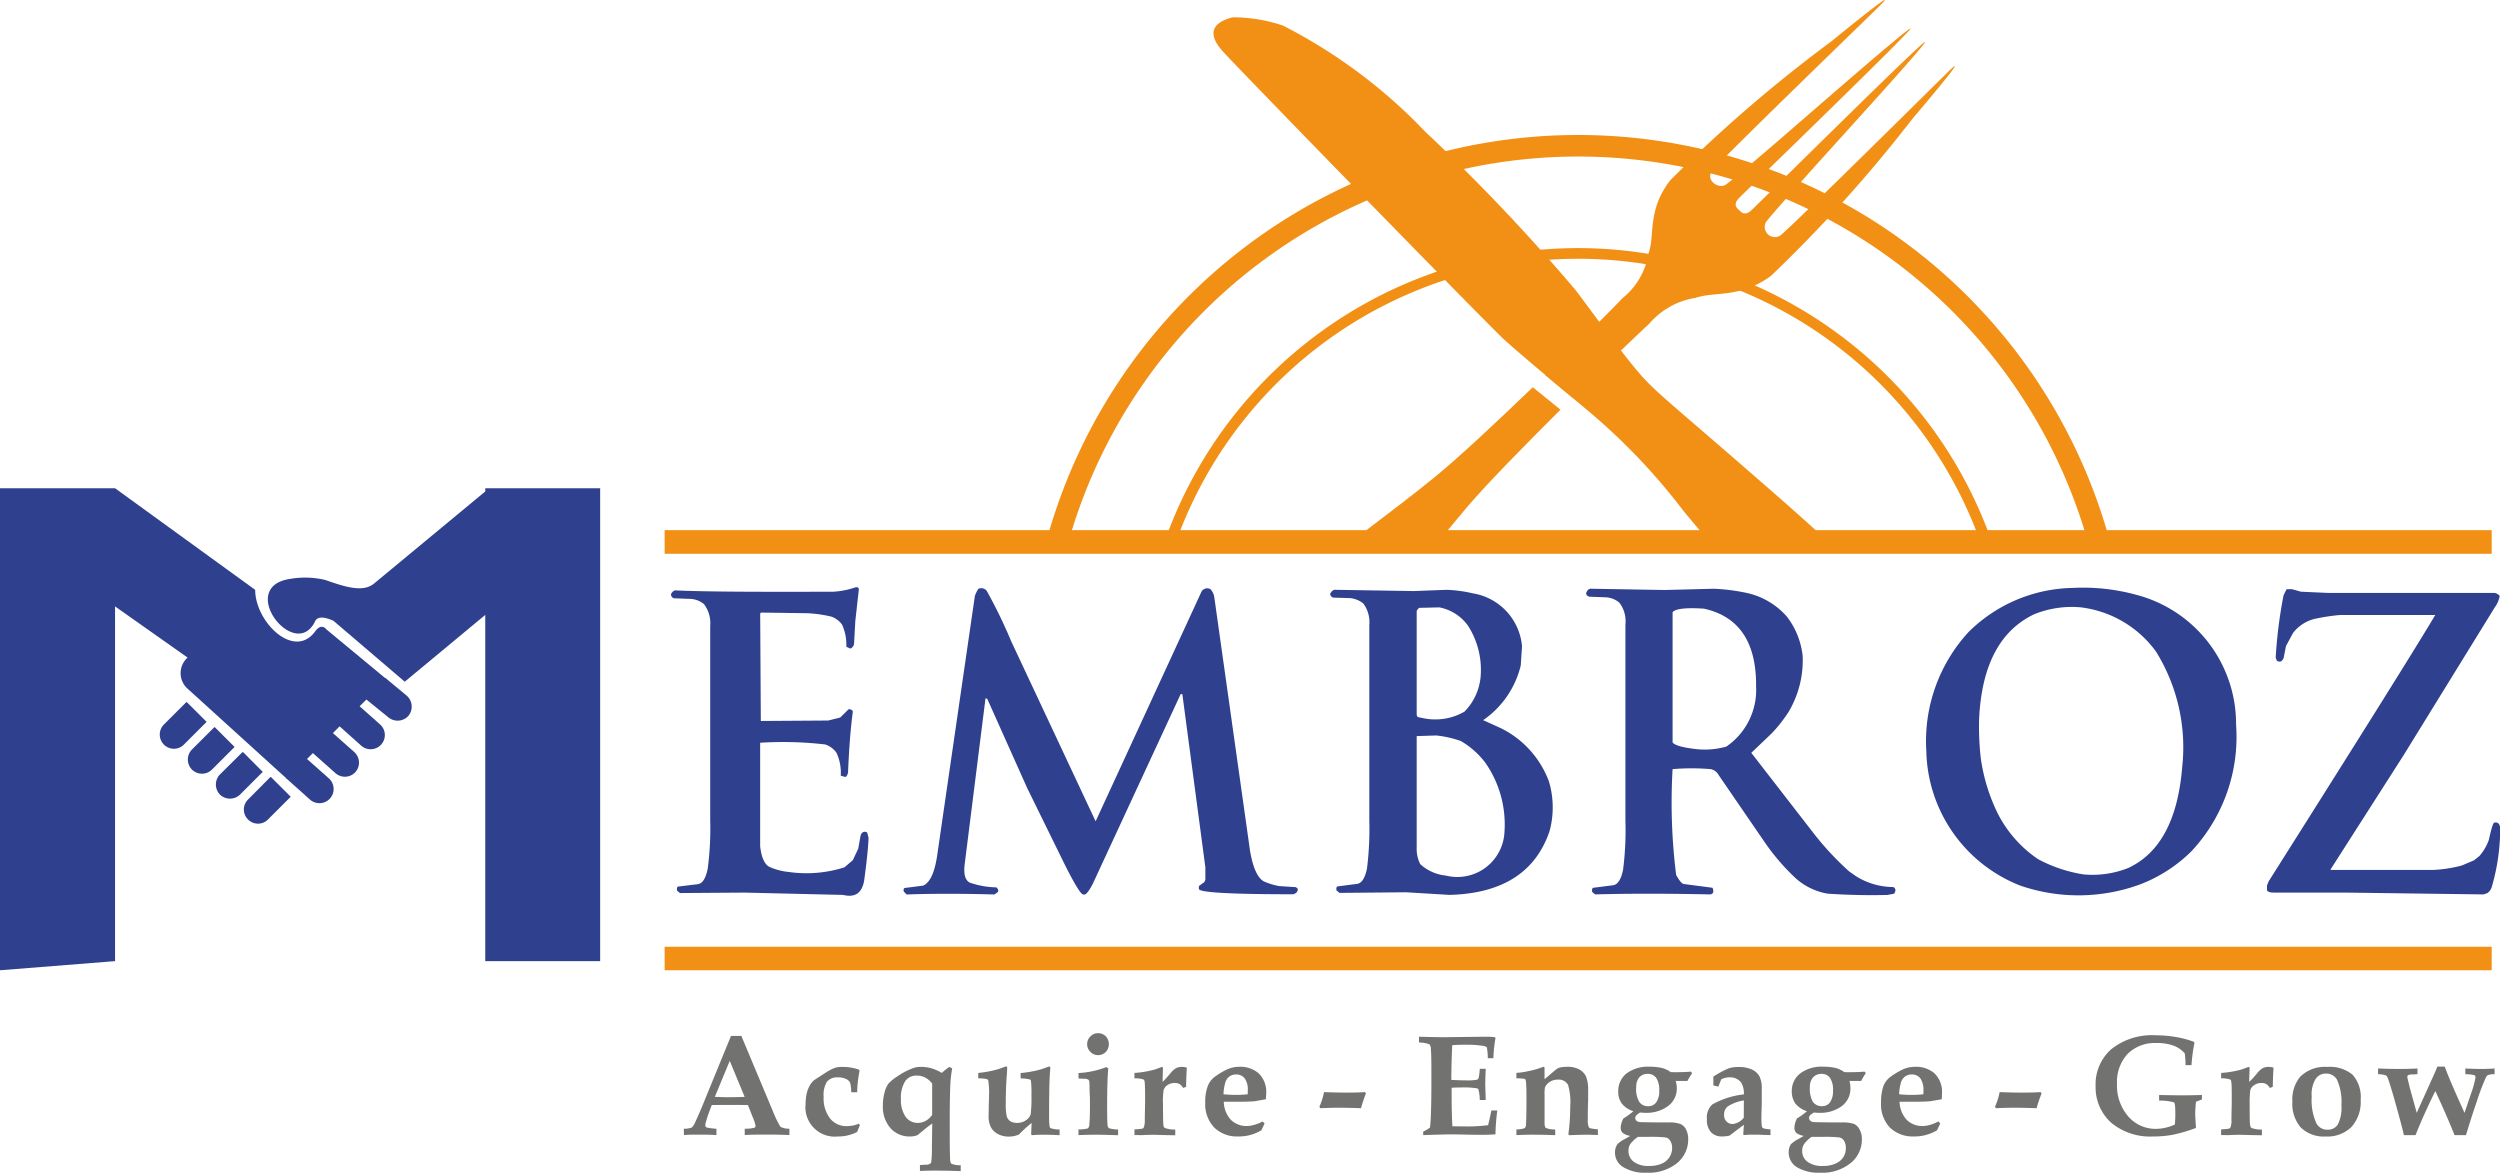 <svg xmlns="http://www.w3.org/2000/svg" width="83.831" height="39.327" viewBox="0 0 83.831 39.327"><g transform="translate(0 0.212)"><g transform="translate(0 -0.212)"><path d="M4359.266,3428H4298v.793h61.266Z" transform="translate(-4275.713 -3410.223)" fill="#f29015" fill-rule="evenodd"/><path d="M4359.266,6122H4298v.788h61.266Z" transform="translate(-4275.713 -6090.253)" fill="#f29015" fill-rule="evenodd"/><path d="M4339.081,3797.144c.923.042,2.681.052,5.269.042a2.752,2.752,0,0,0,.726-.145c.067-.016.109.005.119.062l-.119,1.063-.042.757a.2.2,0,0,1-.125.171l-.135-.062a1.616,1.616,0,0,0-.145-.747.773.773,0,0,0-.342-.259,4.153,4.153,0,0,0-.851-.119l-1.529-.021-.021.042.021,3.593,2.261-.015.4-.1.285-.28c.077,0,.124.026.14.083-.078.571-.129,1.255-.161,2.043-.026.1-.057.145-.1.145l-.145-.042a1.58,1.58,0,0,0-.14-.762.723.723,0,0,0-.384-.285,12.319,12.319,0,0,0-2.178-.057v3.474c.042.363.14.591.3.684a2.059,2.059,0,0,0,.664.176,4.2,4.2,0,0,0,1.862-.156l.28-.239.182-.384.083-.461c.052-.109.129-.135.218-.083l.046.176c-.015.368-.067.835-.145,1.416-.067.43-.3.6-.71.5l-3.308-.078-2.162.015-.094-.078c-.016-.078-.005-.129.036-.14l.648-.078c.161-.016.275-.187.342-.524a10.432,10.432,0,0,0,.083-1.633v-6.508a1.054,1.054,0,0,0-.208-.726.766.766,0,0,0-.44-.176l-.565-.021a.132.132,0,0,1-.1-.145C4338.951,3797.17,4339.014,3797.128,4339.081,3797.144Z" transform="translate(-4316.395 -3777.345)" fill="#2f408f"/><path d="M5845.208,3804.135a.23.23,0,0,1,.26.078,16.971,16.971,0,0,1,.824,1.7l2.826,6.026,3.552-7.706a.222.222,0,0,1,.3-.078.511.511,0,0,1,.125.254l1.2,8.514c.094.555.244.9.457,1.027a2.138,2.138,0,0,0,.529.161l.555.036.063.057c0,.093-.052.15-.155.181q-3.166,0-3.164-.181v-.093l.135-.1a.157.157,0,0,0,.083-.135v-.394l-.772-5.808h-.057l-2.945,6.357c-.145.28-.249.4-.316.358-.067.026-.265-.29-.6-.949l-1.281-2.608-1.343-3-.058-.021-.694,5.527c-.047.348,0,.565.161.654a2.856,2.856,0,0,0,.892.161c.063.052.083.1.057.156l-.119.083c-1.094-.031-2.074-.031-2.945,0l-.094-.1c-.015-.068,0-.109.037-.119l.612-.078c.238-.1.394-.457.477-1.048l1.26-8.675Q5845.169,3804.135,5845.208,3804.135Z" transform="translate(-5812.379 -3784.398)" fill="#2f408f"/><path d="M8606.211,3814.087v3.505l.035.062.208.042a1.956,1.956,0,0,0,1.358-.223,1.908,1.908,0,0,0,.545-1.2,2.748,2.748,0,0,0-.42-1.675,1.54,1.54,0,0,0-.965-.622l-.685.016Zm0,4.205v3.749a1.121,1.121,0,0,0,.119.544,1.479,1.479,0,0,0,.86.384,1.582,1.582,0,0,0,1.965-1.467,3.621,3.621,0,0,0-.643-2.318,2.808,2.808,0,0,0-.819-.726,3.587,3.587,0,0,0-.824-.187Zm-2.707-4.905,2.607.042,1.1-.042a4.561,4.561,0,0,1,.887.119,1.972,1.972,0,0,1,1.645,1.773l-.042.643a3.115,3.115,0,0,1-1.261,1.836l.617.28a3.258,3.258,0,0,1,1.588,1.773,3.04,3.04,0,0,1,.021,1.669c-.467,1.379-1.587,2.09-3.351,2.137l-1.467-.088-2.225.021-.1-.083c-.016-.078,0-.125.036-.135l.643-.083c.161-.016.275-.187.343-.519a10.885,10.885,0,0,0,.077-1.634v-6.523a1.05,1.05,0,0,0-.2-.726.828.828,0,0,0-.446-.182l-.561-.016c-.077-.026-.113-.078-.1-.145C8603.374,3813.413,8603.437,3813.372,8603.5,3813.387Z" transform="translate(-8558.706 -3793.609)" fill="#2f408f"/><path d="M10258.229,3807.46v4.366c.067.093.332.171.788.223a2.657,2.657,0,0,0,1.012-.083,2.3,2.3,0,0,0,1-2.012c.015-1.483-.571-2.354-1.748-2.614C10258.675,3807.3,10258.322,3807.341,10258.229,3807.46Zm-2.717-.788,2.453.042,1.644-.042a6.463,6.463,0,0,1,1.031.125,2.5,2.5,0,0,1,1.421.809,2.616,2.616,0,0,1,.529,1.317,3.384,3.384,0,0,1-.467,1.872,4.794,4.794,0,0,1-.57.726l-.685.653,2.105,2.717a9.859,9.859,0,0,0,1.177,1.26l.223.156a2.373,2.373,0,0,0,1.261.368c.083.052.088.129.021.223l-.223.042c-.7.016-1.354,0-1.992-.042a2.13,2.13,0,0,1-1.072-.508,7.32,7.32,0,0,1-1.079-1.26l-1.515-2.209a.387.387,0,0,0-.27-.2,7.493,7.493,0,0,0-1.275,0,19.476,19.476,0,0,0,.119,3.547c.109.2.2.306.265.306l.954.125c.057.135.026.208-.078.223q-2.216-.047-3.857,0l-.1-.083c-.011-.083,0-.13.041-.14l.648-.083c.166-.016.279-.187.348-.524a10.466,10.466,0,0,0,.078-1.649v-6.57a1.027,1.027,0,0,0-.2-.731.76.76,0,0,0-.445-.182l-.565-.021c-.083-.026-.119-.073-.1-.14C10255.377,3806.7,10255.444,3806.662,10255.512,3806.672Z" transform="translate(-10202.143 -3786.93)" fill="#2f408f"/><path d="M12458.029,3804.655a9.681,9.681,0,0,0,.058,1.291,6.147,6.147,0,0,0,.55,1.81,4.081,4.081,0,0,0,1.374,1.571,4.809,4.809,0,0,0,1.515.508,3.242,3.242,0,0,0,1.514-.218q1.586-.747,1.8-3.376a6.088,6.088,0,0,0-.876-3.874,3.66,3.66,0,0,0-2.541-1.488,3.365,3.365,0,0,0-1.545.233C12458.72,3801.663,12458.107,3802.845,12458.029,3804.655Zm3.081-4.423a6.8,6.8,0,0,1,2.437.3,4.475,4.475,0,0,1,3.1,4.283,5.619,5.619,0,0,1-1.494,4.242,4.971,4.971,0,0,1-1.727,1.115,6,6,0,0,1-4.008.042,4.956,4.956,0,0,1-3.158-4.516,5.405,5.405,0,0,1,1.415-3.988A5.083,5.083,0,0,1,12461.11,3800.231Z" transform="translate(-12391.666 -3780.515)" fill="#2f408f"/><path d="M14658.3,3812.3a15.526,15.526,0,0,1,.265-2.1l.1-.2h.182l.3.083.934.042h5.569a.3.3,0,0,1,.161.1.881.881,0,0,1-.161.378l-3.06,4.962-2.447,3.827v.021h3.443a4.571,4.571,0,0,0,.943-.145l.42-.176.182-.145a1.674,1.674,0,0,0,.316-.539c.083-.374.141-.565.182-.581.119-.026.187.036.2.187a7.046,7.046,0,0,1-.28,1.96.382.382,0,0,1-.155.218l-.125.042-4.678-.062h-2.364c-.119,0-.191-.026-.218-.078v-.161l.057-.14q4.707-7.444,5.586-8.929h-3.185a6.486,6.486,0,0,0-.9.14,1.315,1.315,0,0,0-.684.461l-.238.441-.078.4c-.042.094-.094.135-.161.119l-.062-.021Z" transform="translate(-14581.991 -3790.242)" fill="#2f408f"/><path d="M3.858,3160.962l2.432,1.716a.7.7,0,0,0,.016,1.058l3.319,3.013,3.339-3.344-2.017-1.67s-.161-.233-.373.057c-.705.98-2.017-.306-2.017-1.385L3.858,3157H0v16.163l3.858-.306Z" transform="translate(0 -3140.628)" fill="#2f408f" fill-rule="evenodd"/><path d="M1738.917,3157h3.853v15.857h-3.853v-11.61l-2.7,2.24-2.385-2.038s-.493-.254-.617.005c-.669,1.405-2.671-1.156-.83-1.416a2.906,2.906,0,0,1,1.161.036c.612.212,1.255.441,1.639.124l3.733-3.091Z" transform="translate(-1722.645 -3140.628)" fill="#2f408f" fill-rule="evenodd"/><path d="M1034.571,4541.161l-.762.762a.47.47,0,0,1-.669,0h0a.476.476,0,0,1,0-.674l.741-.741a.025.025,0,0,1,.036,0Z" transform="translate(-1027.643 -4516.955)" fill="#2f408f" fill-rule="evenodd"/><path d="M1216.317,4703.161l-.757.757a.475.475,0,0,1-.674,0h0a.479.479,0,0,1,0-.669l.742-.741a.024.024,0,0,1,.036,0Z" transform="translate(-1208.451 -4678.114)" fill="#2f408f" fill-rule="evenodd"/><path d="M1397.323,4864.161l-.762.762a.485.485,0,0,1-.674,0h0a.485.485,0,0,1,0-.674l.747-.742a.025.025,0,0,1,.036,0Z" transform="translate(-1388.512 -4838.279)" fill="#2f408f" fill-rule="evenodd"/><path d="M1578.571,5025.161l-.762.762a.469.469,0,0,1-.669,0h0a.469.469,0,0,1,0-.668l.741-.747a.025.025,0,0,1,.036,0Z" transform="translate(-1568.823 -4998.444)" fill="#2f408f" fill-rule="evenodd"/><path d="M1851,4898.61l.8.716a.475.475,0,0,0,.669-.042h0a.475.475,0,0,0-.036-.669l-.788-.7c-.01-.011-.026-.005-.036,0Z" transform="translate(-1841.402 -4872.511)" fill="#2f408f" fill-rule="evenodd"/><path d="M2015,4728.2l.8.71a.475.475,0,0,0,.669-.036h0a.477.477,0,0,0-.042-.674l-.783-.695a.025.025,0,0,0-.036,0Z" transform="translate(-2004.551 -4702.985)" fill="#2f408f" fill-rule="evenodd"/><path d="M2182,4550.042l.8.716a.475.475,0,0,0,.669-.042h0a.475.475,0,0,0-.036-.669l-.788-.7a.033.033,0,0,0-.036.005Z" transform="translate(-2170.685 -4525.752)" fill="#2f408f" fill-rule="evenodd"/><path d="M2364,4386.6l.762.617a.486.486,0,0,0,.674-.046h0a.487.487,0,0,0-.052-.674l-.7-.581a.025.025,0,0,0-.036,0Z" transform="translate(-2351.742 -4363.166)" fill="#2f408f" fill-rule="evenodd"/><path d="M4422,6702.111a.685.685,0,0,0,.27-.042.559.559,0,0,0,.114-.181c.093-.2.218-.487.363-.851l.835-2.038h.347l1.058,2.525a3.35,3.35,0,0,0,.254.523.623.623,0,0,0,.3.063v.213c-.259-.011-.5-.016-.726-.016-.27,0-.529,0-.772.016v-.213a1.182,1.182,0,0,0,.321-.031.069.069,0,0,0,.042-.067,1.409,1.409,0,0,0-.1-.3l-.156-.394c-.192-.005-.41-.005-.648-.005-.208,0-.4,0-.565.005l-.1.265a3.269,3.269,0,0,0-.1.321.307.307,0,0,0-.016.088.081.081,0,0,0,.046.078,2.226,2.226,0,0,0,.327.042v.213c-.15-.011-.342-.016-.57-.016s-.389,0-.519.016Zm1.54-2.276-.5,1.208c.145.005.306.011.477.011s.357-.005.523-.011Z" transform="translate(-4399.07 -6664.262)" fill="#727271"/><path d="M5211.727,6899.851h-.2a1.287,1.287,0,0,0-.037-.322.281.281,0,0,0-.14-.125.6.6,0,0,0-.27-.052.446.446,0,0,0-.363.14.844.844,0,0,0-.114.514,1.1,1.1,0,0,0,.213.721.691.691,0,0,0,.55.26,1.5,1.5,0,0,0,.228-.021,1,1,0,0,0,.187-.062l.037.052c-.031.072-.062.15-.094.228a1.416,1.416,0,0,1-.316.114,1.381,1.381,0,0,1-.327.036.985.985,0,0,1-1.084-1.089,1.809,1.809,0,0,1,.036-.347,1.057,1.057,0,0,1,.1-.265.713.713,0,0,1,.14-.181c.031-.021.166-.109.4-.26a1.6,1.6,0,0,1,.306-.16.84.84,0,0,1,.254-.031,1.591,1.591,0,0,1,.275.021,2.124,2.124,0,0,1,.264.063l.037.041A3.938,3.938,0,0,0,5211.727,6899.851Z" transform="translate(-5182.984 -6863.225)" fill="#727271"/><path d="M5710.244,6902.49v-.2c.078,0,.141-.01.177-.01a.263.263,0,0,0,.161-.031.1.1,0,0,0,.042-.057,4.087,4.087,0,0,0,.021-.493l.011-.8c-.12.083-.223.166-.322.249l-.171.14a.65.65,0,0,1-.239.046.857.857,0,0,1-.664-.274,1.09,1.09,0,0,1-.259-.768,1.62,1.62,0,0,1,.057-.436.906.906,0,0,1,.125-.29,1.487,1.487,0,0,1,.306-.249,2.309,2.309,0,0,1,.487-.26.732.732,0,0,1,.3-.057,1.337,1.337,0,0,1,.353.047,1.578,1.578,0,0,1,.348.155,2.331,2.331,0,0,1,.249-.2l.1.047a4.134,4.134,0,0,0-.057.436c-.016.285-.026.705-.026,1.26,0,.685,0,1.1.01,1.271,0,.13.016.207.042.228a.647.647,0,0,0,.316.052v.2c-.249-.01-.467-.016-.648-.016Q5710.579,6902.474,5710.244,6902.49Zm.41-1.882v-1.048a.71.71,0,0,0-.233-.2.564.564,0,0,0-.28-.067.444.444,0,0,0-.4.2,1.055,1.055,0,0,0-.135.586.988.988,0,0,0,.161.6.5.5,0,0,0,.4.2.557.557,0,0,0,.265-.067A.63.63,0,0,0,5710.654,6900.607Z" transform="translate(-5679.396 -6863.225)" fill="#727271"/><path d="M6326,6896.4v-.182a3.548,3.548,0,0,0,.695-.135l.233-.083c.031,0,.042.016.042.052l-.005.14c-.031.363-.042.711-.042,1.048a1.924,1.924,0,0,0,.031.431.331.331,0,0,0,.119.166.433.433,0,0,0,.233.057.509.509,0,0,0,.291-.088.383.383,0,0,0,.161-.2,4.52,4.52,0,0,0,.026-.633,4.024,4.024,0,0,0-.016-.487c-.005-.021-.016-.042-.031-.047a1.2,1.2,0,0,0-.316-.036v-.182a3.6,3.6,0,0,0,.705-.13l.249-.088c.026,0,.042.016.042.052l-.005.063c-.026.274-.036.767-.036,1.488a3.028,3.028,0,0,0,.016.409.1.1,0,0,0,.036.057,1.021,1.021,0,0,0,.3.042v.192c-.177-.01-.358-.016-.534-.016-.146,0-.28.005-.4.016l-.021-.042c.005-.078.01-.2.016-.368a4.15,4.15,0,0,0-.42.384.787.787,0,0,1-.332.072.765.765,0,0,1-.374-.083.57.57,0,0,1-.238-.228.82.82,0,0,1-.078-.395l.005-.254c0-.161.01-.285.01-.389a2.984,2.984,0,0,0-.021-.5.1.1,0,0,0-.047-.078A1.383,1.383,0,0,0,6326,6896.4Z" transform="translate(-6293.197 -6860.24)" fill="#727271"/><path d="M6974.659,6681a.357.357,0,0,1,.259.108.375.375,0,0,1,.1.26.365.365,0,0,1-.1.259.357.357,0,0,1-.259.109.342.342,0,0,1-.259-.109.35.35,0,0,1-.109-.259.359.359,0,0,1,.109-.26A.342.342,0,0,1,6974.659,6681Zm-.659,3.417v-.192a1.106,1.106,0,0,0,.312-.031.173.173,0,0,0,.052-.135c.011-.1.021-.316.021-.653,0-.145,0-.28-.01-.4l-.006-.275c0-.093-.01-.145-.031-.166a.238.238,0,0,0-.155-.036l-.182-.01v-.182a3.058,3.058,0,0,0,.934-.2l.063.046c-.026.3-.037.736-.037,1.312,0,.332.005.529.016.6a.158.158,0,0,0,.046.093,1.265,1.265,0,0,0,.306.042v.192c-.285-.01-.5-.016-.659-.016Q6974.544,6684.4,6974,6684.417Z" transform="translate(-6937.836 -6646.355)" fill="#727271"/><path d="M7336,6901.287v-.192a1.758,1.758,0,0,0,.275-.026.124.124,0,0,0,.041-.046.721.721,0,0,0,.031-.249c0-.229.01-.436.01-.627,0-.363-.005-.576-.015-.643a.1.1,0,0,0-.042-.083.9.9,0,0,0-.3-.036v-.182a3.359,3.359,0,0,0,.68-.114l.243-.088c.021,0,.031.016.031.047v.031c0,.1-.01.239-.01.425.083-.078.166-.176.264-.29a.651.651,0,0,1,.187-.171.419.419,0,0,1,.212-.042.5.5,0,0,1,.15.026c-.01.156-.021.368-.025.643l-.1.036a.371.371,0,0,0-.119-.13.321.321,0,0,0-.166-.036.425.425,0,0,0-.244.073.314.314,0,0,0-.125.166,2.665,2.665,0,0,0-.021.482c0,.4.005.633.016.7a.106.106,0,0,0,.047.088.942.942,0,0,0,.348.052v.192l-.265-.005c-.166,0-.312-.01-.431-.01s-.249,0-.4.01Z" transform="translate(-7297.959 -6863.225)" fill="#727271"/><path d="M7796.918,6900.83l.067.067-.109.229a1.457,1.457,0,0,1-.772.207,1.091,1.091,0,0,1-.809-.3,1.132,1.132,0,0,1-.3-.834,1.482,1.482,0,0,1,.088-.565.69.69,0,0,1,.229-.3,2.562,2.562,0,0,1,.373-.229,1,1,0,0,1,.461-.108.931.931,0,0,1,.638.218.861.861,0,0,1,.254.689c0,.042-.005.1-.011.182l-.384.067c-.119.01-.29.016-.519.016h-.508a.931.931,0,0,0,.238.606.737.737,0,0,0,.529.208.929.929,0,0,0,.265-.042A1.176,1.176,0,0,0,7796.918,6900.83Zm-1.312-.912a3.812,3.812,0,0,0,.425.021,3.416,3.416,0,0,0,.389-.021v-.109a.655.655,0,0,0-.1-.42.351.351,0,0,0-.285-.135.386.386,0,0,0-.223.063.392.392,0,0,0-.135.176A1.617,1.617,0,0,0,7795.606,6899.918Z" transform="translate(-7754.58 -6863.225)" fill="#727271"/><path d="M8532.031,7062.54l-.031-.047a2.4,2.4,0,0,0,.156-.493c.29.011.528.016.71.016s.415,0,.663-.016l.031.047a5.04,5.04,0,0,0-.165.493q-.39-.015-.7-.016C8532.488,7062.524,8532.265,7062.529,8532.031,7062.54Z" transform="translate(-8487.758 -7025.379)" fill="#727271"/><path d="M9176.141,6707.3v-.119a1.141,1.141,0,0,0,.228-.135c.031-.244.047-.763.047-1.545,0-.54,0-.892-.016-1.068a.29.29,0,0,0-.046-.176.929.929,0,0,0-.354-.062V6704c.373.01.664.016.877.016l1.3-.016c.14,0,.259,0,.368.016l.021.026a4.722,4.722,0,0,0-.072.679h-.187a2.134,2.134,0,0,0-.031-.368.3.3,0,0,0-.1-.042,3.367,3.367,0,0,0-.6-.042c-.13,0-.285,0-.462.016-.021.487-.03.876-.03,1.162.166.01.321.016.472.016a1.791,1.791,0,0,0,.389-.021.093.093,0,0,0,.057-.067,2.01,2.01,0,0,0,.036-.3h.2c-.011.264-.016.44-.016.518l.016.529h-.2a1.438,1.438,0,0,0-.046-.358.079.079,0,0,0-.062-.036,2.824,2.824,0,0,0-.528-.026c-.089,0-.187,0-.307.01,0,.088,0,.171,0,.259,0,.446.011.793.025,1.032l.467.005a5.4,5.4,0,0,0,.731-.042c.036-.145.072-.306.108-.493h.2a7.191,7.191,0,0,0-.062.8c-.146.01-.28.016-.415.016-.083,0-.255,0-.509-.005-.238-.005-.456-.01-.653-.01C9176.705,6707.282,9176.431,6707.287,9176.141,6707.3Z" transform="translate(-9128.418 -6669.236)" fill="#727271"/><path d="M9806,6901.287v-.192a.719.719,0,0,0,.279-.042.169.169,0,0,0,.042-.119q.016-.241.016-.84c0-.2,0-.368-.011-.508a.479.479,0,0,0-.021-.156c0-.015-.021-.021-.036-.031a2.306,2.306,0,0,0-.27-.016v-.182a2.3,2.3,0,0,0,.394-.057,2.778,2.778,0,0,0,.452-.125l.062-.021c.026,0,.036.016.036.052l0,.021c0,.047,0,.161,0,.343l.362-.307a.407.407,0,0,1,.141-.083,1.155,1.155,0,0,1,.254-.026.837.837,0,0,1,.4.083.545.545,0,0,1,.233.238,1.19,1.19,0,0,1,.072.472c0,.1,0,.208,0,.332-.011.254-.011.472-.011.659a.559.559,0,0,0,.026.218.085.085,0,0,0,.052.057,1.557,1.557,0,0,0,.26.036v.192l-.291-.01-.187,0-.487.015-.025-.031a6.678,6.678,0,0,0,.062-.918,2.051,2.051,0,0,0-.072-.736.351.351,0,0,0-.343-.177.473.473,0,0,0-.274.078.4.4,0,0,0-.155.176.952.952,0,0,0-.016.239c0,.565,0,.892,0,.975s.021.135.041.15a.772.772,0,0,0,.316.052v.192c-.27-.01-.5-.015-.689-.015C9806.5,6901.271,9806.29,6901.276,9806,6901.287Z" transform="translate(-9755.151 -6863.225)" fill="#727271"/><path d="M10445.432,6899.472h-.394a.672.672,0,0,1,.036.213.719.719,0,0,1-.312.643,1.206,1.206,0,0,1-.721.213,1.475,1.475,0,0,1-.192-.011.6.6,0,0,0-.134.1.128.128,0,0,0-.031.083c0,.078.052.125.161.14.057,0,.373.01.953.01a1.121,1.121,0,0,1,.4.052.39.39,0,0,1,.187.182.7.7,0,0,1,.073.337,1.017,1.017,0,0,1-.374.793,1.5,1.5,0,0,1-1.011.321,1.392,1.392,0,0,1-.8-.191.568.568,0,0,1-.27-.482.5.5,0,0,1,.083-.285,1.075,1.075,0,0,1,.259-.177l.172-.1a.524.524,0,0,1-.255-.1.234.234,0,0,1-.067-.182.7.7,0,0,1,.094-.306l.078-.046c.088-.062.176-.125.254-.192a.772.772,0,0,1-.39-.259.667.667,0,0,1-.118-.415.747.747,0,0,1,.274-.591,1.208,1.208,0,0,1,.777-.228,1.861,1.861,0,0,1,.436.047,1.008,1.008,0,0,1,.275.135,6.608,6.608,0,0,0,.674-.016l.042.052A2.277,2.277,0,0,0,10445.432,6899.472Zm-1.716.2a.848.848,0,0,0,.1.5.346.346,0,0,0,.295.146.315.315,0,0,0,.275-.13.614.614,0,0,0,.1-.389.723.723,0,0,0-.1-.43.344.344,0,0,0-.285-.135.37.37,0,0,0-.285.12A.477.477,0,0,0,10443.716,6899.669Zm.057,1.675a1.084,1.084,0,0,0-.259.244.406.406,0,0,0-.058.223.446.446,0,0,0,.177.368.814.814,0,0,0,.519.14,1.017,1.017,0,0,0,.42-.078.566.566,0,0,0,.259-.218.556.556,0,0,0,.088-.3.414.414,0,0,0-.072-.259.216.216,0,0,0-.14-.1,4.4,4.4,0,0,0-.524-.021Z" transform="translate(-10388.849 -6863.225)" fill="#727271"/><path d="M11040.132,6901.095v.192l-.182-.005c-.1,0-.192-.01-.291-.01-.146,0-.285,0-.42.015l-.021-.026.021-.321-.487.368a1.375,1.375,0,0,1-.233.025.49.49,0,0,1-.384-.145.609.609,0,0,1-.135-.436.588.588,0,0,1,.182-.493,2.778,2.778,0,0,1,1.058-.337.722.722,0,0,0-.093-.4.472.472,0,0,0-.4-.171.567.567,0,0,0-.13.016.825.825,0,0,0-.135.047l-.1.249-.166-.042,0-.1v-.1l0-.094a3.215,3.215,0,0,1,.519-.28,1.049,1.049,0,0,1,.321-.042,1.016,1.016,0,0,1,.451.083.547.547,0,0,1,.254.228.89.89,0,0,1,.078.42c0,.078,0,.212,0,.41s-.011.368-.011.493a2.314,2.314,0,0,0,.016.363.094.094,0,0,0,.047.057A1,1,0,0,0,11040.132,6901.095Zm-.893-.97a1.4,1.4,0,0,0-.539.2.34.34,0,0,0-.124.28.3.3,0,0,0,.082.228.28.28,0,0,0,.2.083.54.54,0,0,0,.378-.212Z" transform="translate(-10980.763 -6863.225)" fill="#727271"/><path d="M11569.432,6899.472h-.395a.785.785,0,0,1,.031.213.728.728,0,0,1-.306.643,1.216,1.216,0,0,1-.721.213,1.4,1.4,0,0,1-.192-.011.682.682,0,0,0-.14.1.123.123,0,0,0-.025.083q0,.116.155.14c.057,0,.379.01.954.01a1.134,1.134,0,0,1,.4.052.407.407,0,0,1,.182.182.649.649,0,0,1,.078.337,1.007,1.007,0,0,1-.379.793,1.5,1.5,0,0,1-1.011.321,1.408,1.408,0,0,1-.8-.191.576.576,0,0,1-.264-.482.5.5,0,0,1,.077-.285,1.067,1.067,0,0,1,.26-.177l.171-.1a.542.542,0,0,1-.254-.1.251.251,0,0,1-.062-.182.762.762,0,0,1,.088-.306l.078-.046a2.363,2.363,0,0,0,.254-.192.819.819,0,0,1-.389-.259.7.7,0,0,1-.119-.415.738.738,0,0,1,.28-.591,1.183,1.183,0,0,1,.772-.228,1.8,1.8,0,0,1,.436.047.945.945,0,0,1,.275.135,6.725,6.725,0,0,0,.679-.016l.041.052A1.447,1.447,0,0,0,11569.432,6899.472Zm-1.722.2a.888.888,0,0,0,.1.5.364.364,0,0,0,.3.146.321.321,0,0,0,.275-.13.646.646,0,0,0,.1-.389.719.719,0,0,0-.1-.43.339.339,0,0,0-.285-.135.374.374,0,0,0-.286.12A.477.477,0,0,0,11567.71,6899.669Zm.058,1.675a1.02,1.02,0,0,0-.254.244.409.409,0,0,0-.062.223.445.445,0,0,0,.176.368.825.825,0,0,0,.519.14,1.011,1.011,0,0,0,.42-.078.582.582,0,0,0,.265-.218.552.552,0,0,0,.083-.3.447.447,0,0,0-.067-.259.239.239,0,0,0-.145-.1,4.3,4.3,0,0,0-.52-.021Z" transform="translate(-11507.02 -6863.225)" fill="#727271"/><path d="M12165.918,6900.83l.068.067-.109.229a1.466,1.466,0,0,1-.363.155,1.483,1.483,0,0,1-.409.052,1.1,1.1,0,0,1-.81-.3,1.134,1.134,0,0,1-.295-.834,1.615,1.615,0,0,1,.083-.565.7.7,0,0,1,.233-.3,2.644,2.644,0,0,1,.373-.229,1,1,0,0,1,.462-.108.932.932,0,0,1,.638.218.861.861,0,0,1,.254.689c0,.042,0,.1-.01.182l-.389.067c-.115.01-.291.016-.514.016h-.509a.931.931,0,0,0,.239.606.736.736,0,0,0,.528.208.924.924,0,0,0,.265-.042A1.163,1.163,0,0,0,12165.918,6900.83Zm-1.311-.912a3.791,3.791,0,0,0,.424.021,3.479,3.479,0,0,0,.39-.021v-.109a.694.694,0,0,0-.1-.42.354.354,0,0,0-.286-.135.385.385,0,0,0-.223.063.4.4,0,0,0-.135.176A1.587,1.587,0,0,0,12164.607,6899.918Z" transform="translate(-12100.924 -6863.225)" fill="#727271"/><path d="M12901.031,7062.54l-.031-.047a2.4,2.4,0,0,0,.156-.493c.29.011.528.016.71.016s.415,0,.664-.016l.031.047a4.78,4.78,0,0,0-.166.493q-.39-.015-.7-.016C12901.487,7062.524,12901.265,7062.529,12901.031,7062.54Z" transform="translate(-12834.103 -7025.379)" fill="#727271"/><path d="M13554.127,6697.188V6697c.29.005.544.011.767.011s.431-.005.669-.011v.15c-.067.026-.135.052-.2.078-.015.161-.025.3-.025.4,0,.083.011.239.025.477a5.285,5.285,0,0,1-.777.228,3.367,3.367,0,0,1-.653.057,2.04,2.04,0,0,1-1.421-.467,1.6,1.6,0,0,1-.514-1.224,1.568,1.568,0,0,1,.524-1.234,2.187,2.187,0,0,1,1.5-.467,3.917,3.917,0,0,1,.663.057,3.283,3.283,0,0,1,.607.161l.021.036a5.515,5.515,0,0,0-.1.747h-.2a2.886,2.886,0,0,0-.026-.395.928.928,0,0,0-.39-.264,1.625,1.625,0,0,0-.56-.083,1.292,1.292,0,0,0-.964.363,1.385,1.385,0,0,0-.358,1.006,1.576,1.576,0,0,0,.379,1.094,1.207,1.207,0,0,0,.934.415,1.551,1.551,0,0,0,.627-.145c.011-.12.016-.233.016-.342,0-.239-.011-.374-.042-.4A1.736,1.736,0,0,0,13554.127,6697.188Z" transform="translate(-13481.727 -6660.282)" fill="#727271"/><path d="M14363,6901.287v-.192a1.775,1.775,0,0,0,.275-.026.116.116,0,0,0,.041-.046.615.615,0,0,0,.031-.249c0-.229.01-.436.01-.627,0-.363,0-.576-.016-.643a.089.089,0,0,0-.041-.083.905.905,0,0,0-.3-.036v-.182a3.359,3.359,0,0,0,.68-.114l.243-.088c.021,0,.031.016.031.047v.031c0,.1-.011.239-.011.425a3.048,3.048,0,0,0,.265-.29.671.671,0,0,1,.187-.171.432.432,0,0,1,.213-.042.481.481,0,0,1,.15.026c-.01.156-.021.368-.025.643l-.1.036a.373.373,0,0,0-.12-.13.32.32,0,0,0-.165-.036.4.4,0,0,0-.239.073.3.3,0,0,0-.13.166,3.494,3.494,0,0,0-.021.482c0,.4,0,.633.016.7.011.046.021.072.047.088a.94.94,0,0,0,.347.052v.192l-.259-.005c-.171,0-.312-.01-.436-.01s-.249,0-.405.01Z" transform="translate(-14288.521 -6863.225)" fill="#727271"/><path d="M14824,6900.167a1.2,1.2,0,0,1,.26-.834,1.168,1.168,0,0,1,.9-.332,1.2,1.2,0,0,1,.861.264,1.132,1.132,0,0,1,.269.84,1.253,1.253,0,0,1-.312.913,1.154,1.154,0,0,1-.865.316,1.1,1.1,0,0,1-.83-.3A1.21,1.21,0,0,1,14824,6900.167Zm.648-.161a1.851,1.851,0,0,0,.16.892.407.407,0,0,0,.374.208.389.389,0,0,0,.343-.177,1.212,1.212,0,0,0,.119-.633,1.81,1.81,0,0,0-.15-.871.407.407,0,0,0-.374-.2.4.4,0,0,0-.342.182A1.008,1.008,0,0,0,14824.648,6900.006Z" transform="translate(-14747.131 -6863.225)" fill="#727271"/><path d="M15378,6897.254v-.191c.2.01.441.016.742.016.213,0,.409-.005.58-.016v.191l-.155.011a.335.335,0,0,0-.155.021.075.075,0,0,0-.031.067c0,.016.031.135.082.353l.234.846.467-1.037c.109-.239.187-.41.223-.514h.249c.108.3.327.809.663,1.551l.213-.628a3.279,3.279,0,0,0,.156-.56.086.086,0,0,0-.042-.078,1.657,1.657,0,0,0-.3-.031v-.191c.224.01.395.016.52.016s.29-.005.461-.016v.191a.712.712,0,0,0-.229.031.276.276,0,0,0-.057.067,7.8,7.8,0,0,0-.316.835c-.119.342-.238.716-.357,1.11h-.384c-.177-.446-.394-.939-.644-1.478-.274.555-.492,1.047-.664,1.478h-.389c-.066-.285-.17-.669-.306-1.151s-.223-.747-.249-.793a.126.126,0,0,0-.047-.057A.965.965,0,0,0,15378,6897.254Z" transform="translate(-15298.258 -6861.235)" fill="#727271"/><g transform="translate(35.183 0)"><path d="M7858.021,119.063c.5.462,1.924,1.644,2.671,2.271a20.821,20.821,0,0,1,3.36,3.495c.181.218.368.441.555.664h3.9c-.374-.342-.783-.705-1.224-1.094-3.334-2.914-3.941-3.371-4.512-3.967s-1.727-2.2-2.344-3.018a65.273,65.273,0,0,0-5.051-5.32,17.683,17.683,0,0,0-4.765-3.552,5.271,5.271,0,0,0-1.685-.275c-.446.109-1.006.4-.321,1.151S7857.519,118.607,7858.021,119.063Z" transform="translate(-7842.776 -107.686)" fill="#f29015" fill-rule="evenodd"/><path d="M7569.736,1604a14.717,14.717,0,0,0-13.736,9.489h.389a14.325,14.325,0,0,1,26.7,0h.389A14.718,14.718,0,0,0,7569.736,1604Z" transform="translate(-7552.002 -1595.681)" fill="#f29015"/><path d="M6785.752,886.28a17.765,17.765,0,0,1,33.97,0h.747a18.481,18.481,0,0,0-35.469,0Z" transform="translate(-6785 -868.472)" fill="#f29015"/><path d="M9993.913,13.126h0c1.125-1.11,2.162-2.105,2.577-2.489a2.571,2.571,0,0,1,1.55-.861c.633-.223,1.483.026,2.525-.736a47.149,47.149,0,0,0,4.75-5.274c1.856-2.188,1.457-1.83,1.172-1.55s-5.3,5.248-5.61,5.471a.34.34,0,0,1-.478-.451c.187-.239.343-.415,1.364-1.561s4.039-4.434,3.967-4.48-5.543,5.388-5.812,5.637c-.244.228-.369.047-.41.005l-.01-.005c-.042-.041-.233-.161-.006-.4.26-.264,5.8-5.621,5.756-5.688s-3.412,2.883-4.584,3.889-1.358,1.156-1.6,1.338-.7-.14-.478-.446,5.3-5.217,5.585-5.5.658-.669-1.587,1.156a48.064,48.064,0,0,0-5.4,4.657c-.778,1.022-.5,1.83-.722,2.442a2.424,2.424,0,0,1-.876,1.509c-.394.415-1.431,1.452-2.593,2.572h0Z" transform="translate(-9976.365 0.212)" fill="#f29015"/><path d="M8831.743,2508.823c.233-.285.462-.555.674-.809.633-.747,1.9-2.038,3.127-3.262l-.928-.752c-1.229,1.182-2.521,2.391-3.272,3-.68.555-1.524,1.2-2.344,1.82Z" transform="translate(-8818.401 -2491.015)" fill="#f29015"/></g></g></g></svg>